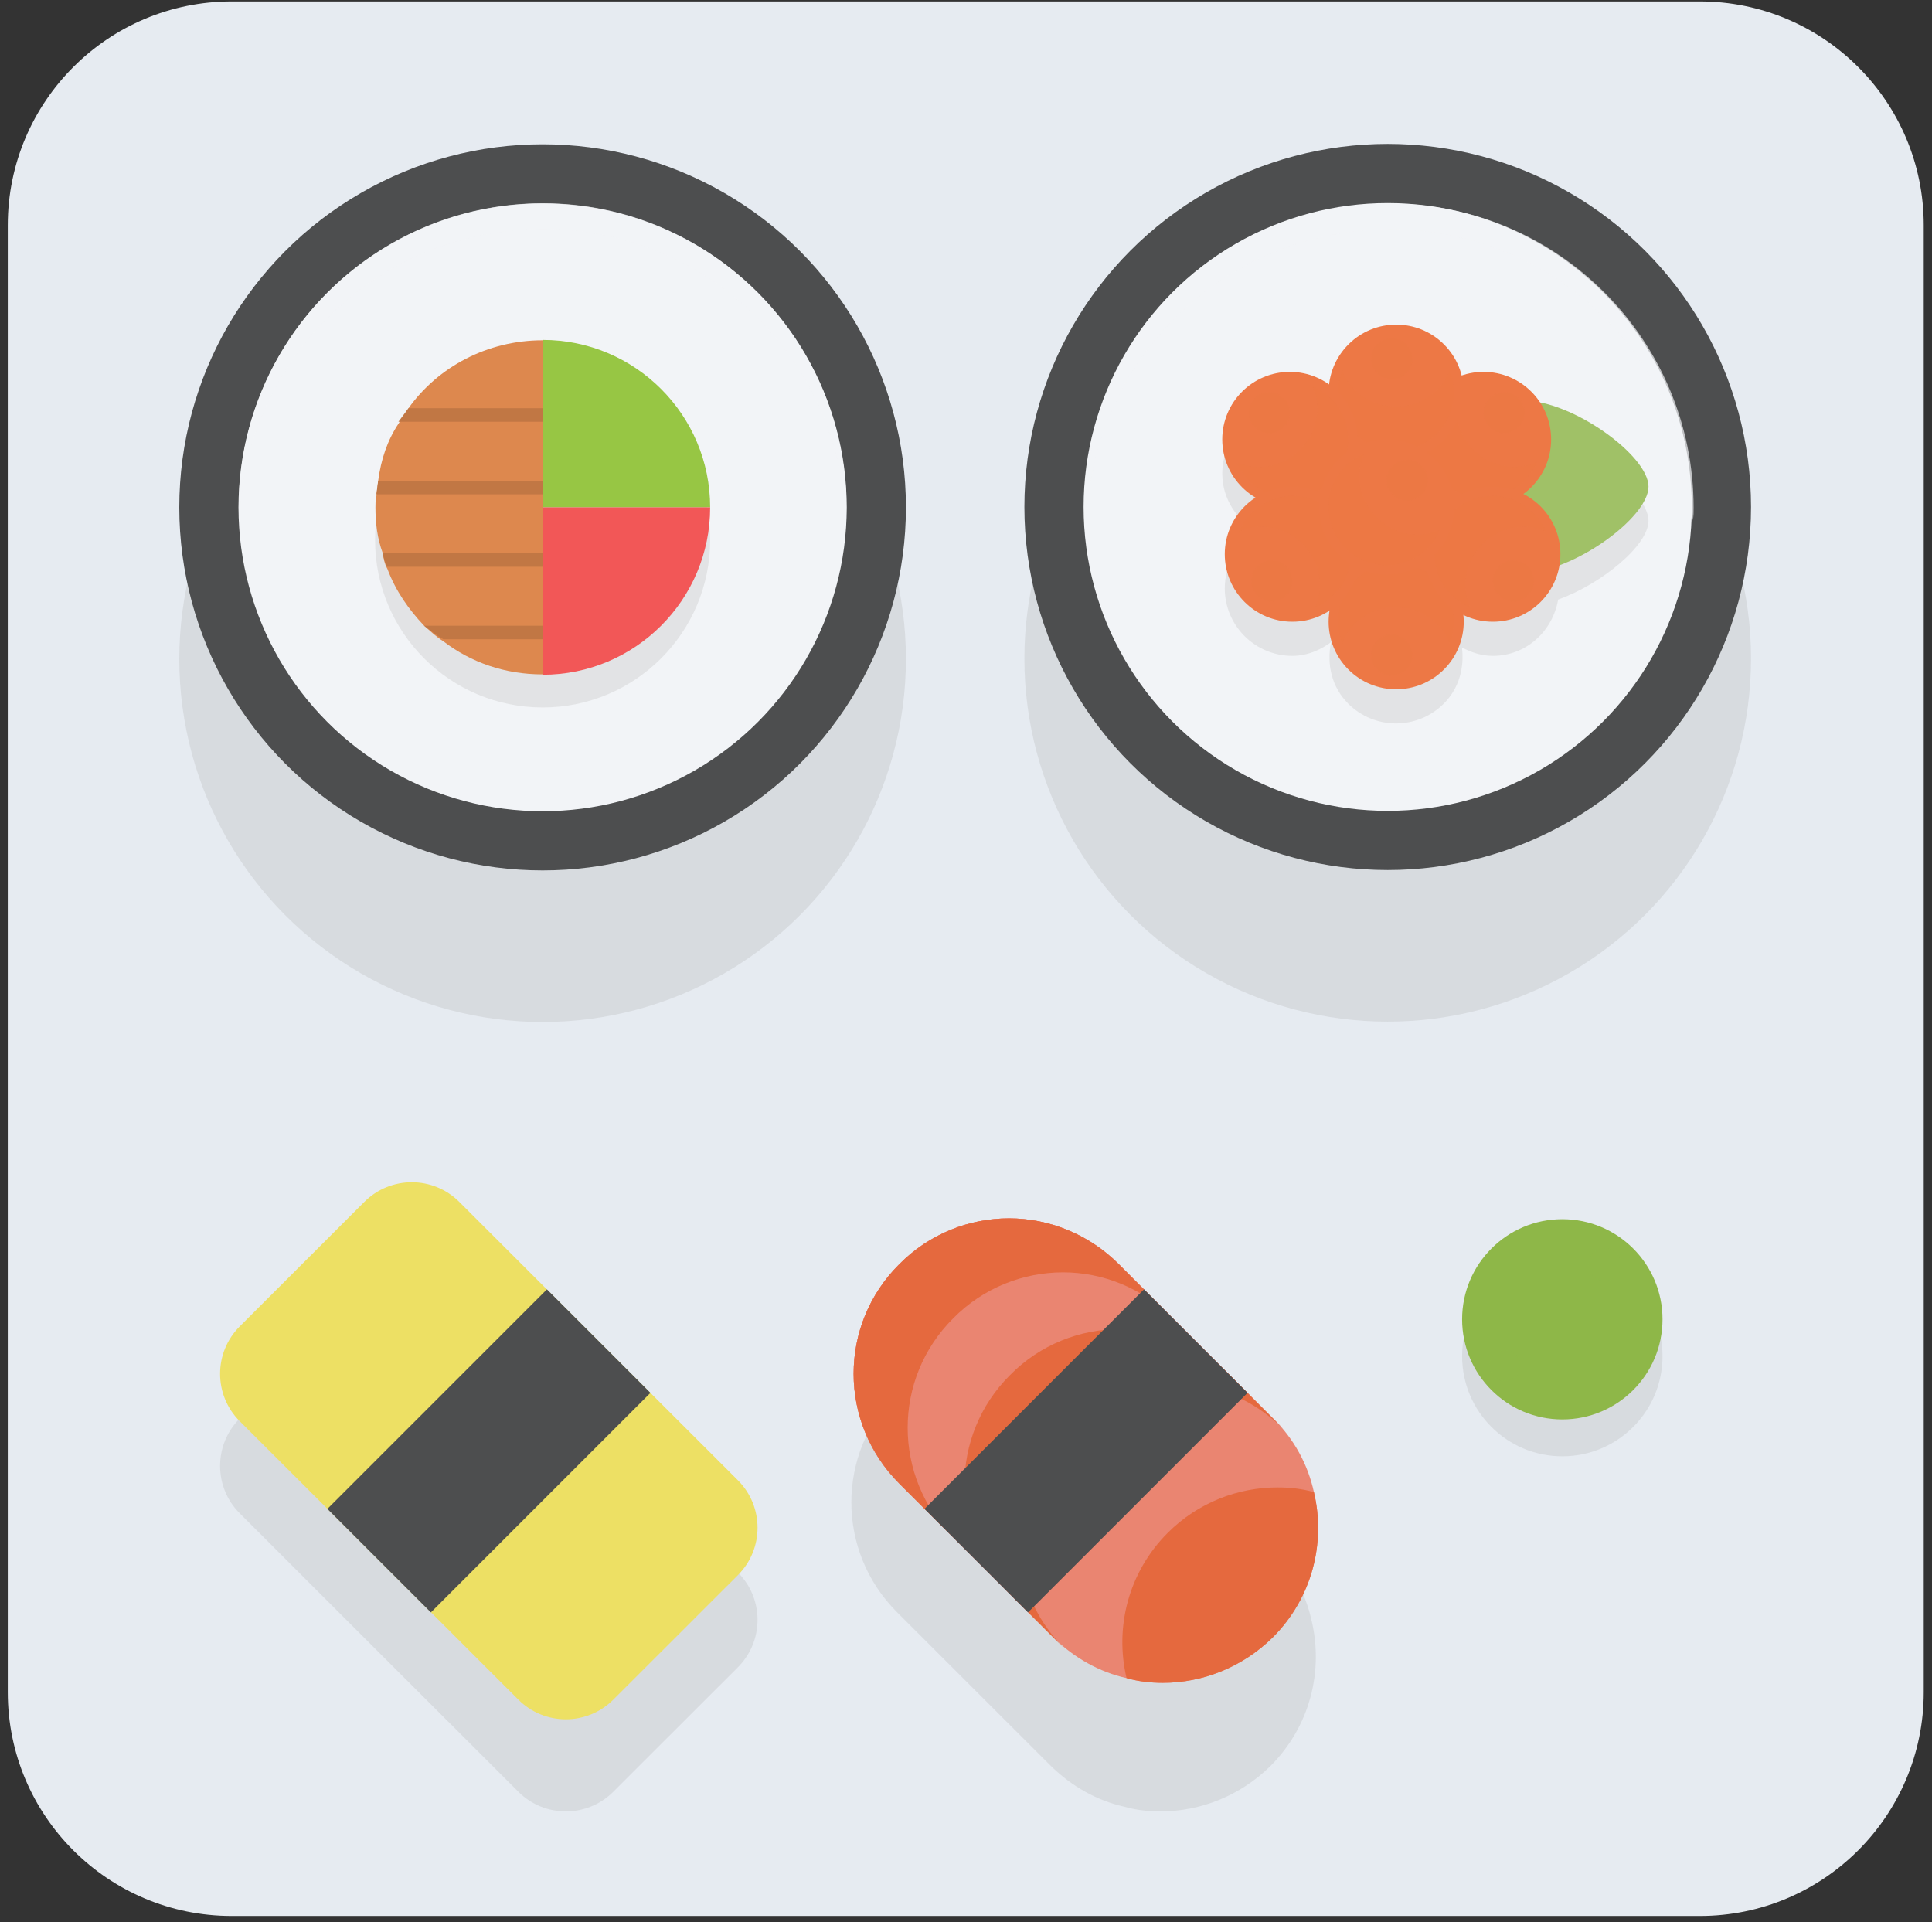 <?xml version="1.0" encoding="UTF-8" standalone="no"?>
<svg width="195px" height="194px" viewBox="0 0 195 194" version="1.1" xmlns="http://www.w3.org/2000/svg" xmlns:xlink="http://www.w3.org/1999/xlink">
    <rect x="0" y="0" width="195" height="194" fill="#333333" stroke="none"/>
    <!-- Generator: Sketch 3.8.3 (29802) - http://www.bohemiancoding.com/sketch -->
    <title>Group</title>
    <desc>Created with Sketch.</desc>
    <defs></defs>
    <g id="Page-1" stroke="none" stroke-width="1" fill="none" fill-rule="evenodd">
        <g id="CTA-Copy" transform="translate(-92, -202)">
            <g id="Group" transform="translate(92, 200)">
                <path d="M171.563,195.379 L23.389,195.379 C10.906,195.379 0.786,185.267 0.786,172.793 L0.786,24.73 C0.786,12.256 10.906,2.144 23.389,2.144 L171.563,2.144 C184.046,2.144 194.166,12.256 194.166,24.73 L194.166,172.793 C194.166,185.267 184.046,195.379 171.563,195.379 L171.563,195.379 Z" id="Shape" fill="#E6EBF1"></path>
                <g transform="translate(17.488, 16.012)">
                    <ellipse id="Oval" fill="#534741" opacity="0.1" cx="37.279" cy="52.497" rx="36.67" ry="36.643"></ellipse>
                    <ellipse id="Oval" fill="#4D4E4F" cx="37.279" cy="37.194" rx="36.67" ry="36.643"></ellipse>
                    <ellipse id="Oval" fill="#F2F4F7" cx="37.279" cy="37.194" rx="30.695" ry="30.672"></ellipse>
                    <path d="M67.94,37.187 C67.94,37.646 67.94,38.029 67.864,38.488 C67.251,22.113 53.851,9.105 37.311,9.105 C20.694,9.105 7.294,22.113 6.681,38.488 C6.605,38.029 6.605,37.646 6.605,37.187 C6.605,20.277 20.311,6.504 37.311,6.504 C54.233,6.504 67.94,20.277 67.94,37.187 L67.94,37.187 Z" id="Shape" fill="#F2F4F7" opacity="0.7"></path>
                    <ellipse id="Oval" fill="#534741" opacity="0.1" cx="37.279" cy="40.493" rx="16.91" ry="16.898"></ellipse>
                    <path d="M37.279,20.334 L37.279,54.054 C33.478,54.054 30.047,52.849 27.266,50.718 C26.525,50.255 25.969,49.699 25.32,49.144 C23.743,47.476 22.446,45.623 21.611,43.4 C21.333,42.937 21.241,42.381 21.148,41.825 C20.592,40.343 20.406,38.768 20.406,37.194 C20.406,36.823 20.406,36.452 20.499,36.082 L20.684,34.507 C20.962,32.376 21.611,30.431 22.724,28.763 L23.743,27.189 C26.71,23.02 31.716,20.334 37.279,20.334 L37.279,20.334 Z" id="Shape" fill="#DD884E"></path>
                    <polygon id="Shape" fill="#C17744" points="22.724 28.557 37.279 28.557 37.279 27.189 23.744 27.189"></polygon>
                    <polygon id="Shape" fill="#C17744" points="20.499 35.876 37.279 35.876 37.279 34.507 20.684 34.507"></polygon>
                    <path d="M37.279,41.825 L37.279,43.194 L21.611,43.194 C21.333,42.791 21.241,42.308 21.148,41.825 L37.279,41.825 L37.279,41.825 Z" id="Shape" fill="#C17744"></path>
                    <path d="M37.279,49.144 L37.279,50.512 L27.266,50.512 C26.525,50.109 25.969,49.626 25.32,49.144 L37.279,49.144 L37.279,49.144 Z" id="Shape" fill="#C17744"></path>
                    <path d="M37.279,20.296 C46.618,20.296 54.189,27.861 54.189,37.194 L37.279,37.194 L37.279,20.296 L37.279,20.296 Z" id="Shape" fill="#97C644"></path>
                    <path d="M37.279,54.091 C46.618,54.091 54.189,46.526 54.189,37.194 L37.279,37.194 L37.279,54.091 L37.279,54.091 Z" id="Shape" fill="#F25757"></path>
                </g>
                <g transform="translate(102.34, 16.012)">
                    <ellipse id="Oval" fill="#534741" opacity="0.1" cx="37.724" cy="52.459" rx="36.67" ry="36.643"></ellipse>
                    <ellipse id="Oval" fill="#4D4E4F" cx="37.724" cy="37.156" rx="36.67" ry="36.643"></ellipse>
                    <ellipse id="Oval" fill="#F2F4F7" cx="37.724" cy="37.156" rx="30.695" ry="30.672"></ellipse>
                    <path d="M68.598,37.22 C68.598,37.679 68.598,38.062 68.521,38.521 C67.909,22.146 54.508,9.138 37.969,9.138 C21.352,9.138 7.951,22.146 7.339,38.521 C7.262,38.062 7.262,37.679 7.262,37.22 C7.262,20.31 20.969,6.537 37.969,6.537 C54.891,6.537 68.598,20.31 68.598,37.22 L68.598,37.22 Z" id="Shape" fill="#F2F4F7" opacity="0.7"></path>
                    <path d="M64.046,38.552 C64.046,35.68 57.716,30.926 52.959,30.06 C51.734,28.24 49.756,26.969 47.397,26.969 C46.573,26.969 45.805,27.17 45.073,27.438 C44.789,26.258 44.305,25.12 43.383,24.199 C40.719,21.537 36.4,21.537 33.736,24.199 C32.56,25.374 31.993,26.882 31.855,28.416 C30.717,27.566 29.377,26.969 27.848,26.969 C24.08,26.969 21.026,30.021 21.026,33.786 C21.026,36.349 22.499,38.498 24.591,39.662 C22.645,40.863 21.278,42.916 21.278,45.369 C21.278,49.134 24.332,52.186 28.1,52.186 C29.585,52.186 30.885,51.614 32.005,50.808 C31.552,52.984 32.045,55.318 33.736,57.007 C36.4,59.669 40.719,59.669 43.383,57.007 C44.935,55.456 45.472,53.359 45.216,51.34 C46.162,51.836 47.192,52.186 48.334,52.186 C51.698,52.186 54.367,49.707 54.926,46.505 C59.292,44.934 64.046,41.04 64.046,38.552 L64.046,38.552 Z M34.55,34.38 C34.604,34.421 34.661,34.452 34.716,34.491 C34.636,34.529 34.576,34.597 34.498,34.638 C34.509,34.55 34.542,34.47 34.55,34.38 L34.55,34.38 Z M34.716,46.715 C34.691,46.733 34.665,46.748 34.64,46.766 C34.646,46.736 34.652,46.706 34.658,46.676 C34.679,46.686 34.695,46.705 34.716,46.715 L34.716,46.715 Z M41.633,45.971 C41.642,46.064 41.676,46.149 41.688,46.241 C41.607,46.198 41.541,46.128 41.458,46.089 C41.516,46.048 41.577,46.013 41.633,45.971 L41.633,45.971 Z" id="Shape" fill="#534741" opacity="0.1"></path>
                    <g transform="translate(20.338, 14.498)">
                        <path d="M43.708,20.607 C43.708,23.774 35.993,29.28 31.2,29.28 C26.407,29.28 22.521,25.397 22.521,20.607 C22.521,15.818 26.407,11.935 31.2,11.935 C35.993,11.935 43.708,17.441 43.708,20.607 L43.708,20.607 Z" id="Shape" fill="#A0C167"></path>
                        <g transform="translate(19.561, 7.249)" fill="#ED7845">
                            <ellipse id="Oval" cx="7.497" cy="8.592" rx="6.822" ry="6.817"></ellipse>
                            <path d="M12.877,10.86 C11.953,13.044 9.851,14.472 7.497,14.472 C4.218,14.472 1.612,11.868 1.612,8.592 C1.612,6.156 3.041,4.14 5.227,3.215 C4.891,3.887 4.723,4.644 4.723,5.484 C4.723,8.676 7.413,11.364 10.608,11.364 C11.448,11.364 12.205,11.196 12.877,10.86 L12.877,10.86 Z" id="Shape" opacity="0.2"></path>
                            <ellipse id="Oval" opacity="0.5" cx="9.568" cy="5.895" rx="2.071" ry="2.069"></ellipse>
                        </g>
                        <g transform="translate(7.254, 0)" fill="#ED7845">
                            <ellipse id="Oval" transform="translate(10.987, 11.074) rotate(-45) translate(-10.987, -11.074) " cx="10.987" cy="11.074" rx="6.822" ry="6.817"></ellipse>
                            <path d="M16.376,8.877 C17.268,11.075 16.792,13.57 15.128,15.233 C12.809,17.549 9.124,17.549 6.805,15.233 C5.081,13.51 4.665,11.075 5.557,8.877 C5.795,9.59 6.211,10.243 6.805,10.837 C9.064,13.094 12.869,13.094 15.128,10.837 C15.722,10.243 16.138,9.59 16.376,8.877 L16.376,8.877 Z" id="Shape" opacity="0.2"></path>
                            <ellipse id="Oval" opacity="0.5" transform="translate(10.543, 7.704) rotate(-45) translate(-10.543, -7.704) " cx="10.543" cy="7.704" rx="2.071" ry="2.069"></ellipse>
                        </g>
                        <g transform="translate(7.254, 23.949)" fill="#ED7845">
                            <ellipse id="Oval" transform="translate(10.987, 10.291) rotate(-45) translate(-10.987, -10.291) " cx="10.987" cy="10.291" rx="6.822" ry="6.817"></ellipse>
                            <path d="M16.376,12.489 C17.268,10.292 16.792,7.797 15.128,6.134 C12.809,3.817 9.124,3.817 6.805,6.134 C5.081,7.856 4.665,10.292 5.557,12.49 C5.795,11.777 6.211,11.123 6.805,10.529 C9.064,8.272 12.869,8.272 15.128,10.529 C15.722,11.123 16.138,11.777 16.376,12.489 L16.376,12.489 Z" id="Shape" opacity="0.2"></path>
                            <ellipse id="Oval" opacity="0.5" transform="translate(10.543, 13.661) rotate(-45) translate(-10.543, -13.661) " cx="10.543" cy="13.661" rx="2.071" ry="2.069"></ellipse>
                        </g>
                        <g transform="translate(19.561, 20.325)" fill="#ED7845">
                            <ellipse id="Oval" cx="8.434" cy="7.099" rx="6.822" ry="6.817"></ellipse>
                            <path d="M13.815,4.831 C12.89,2.647 10.788,1.219 8.435,1.219 C5.156,1.219 2.55,3.823 2.55,7.099 C2.55,9.535 3.979,11.552 6.165,12.476 C5.828,11.804 5.66,11.048 5.66,10.208 C5.66,7.015 8.35,4.327 11.545,4.327 C12.385,4.327 13.142,4.495 13.815,4.831 L13.815,4.831 Z" id="Shape" opacity="0.2"></path>
                            <ellipse id="Oval" opacity="0.5" cx="10.505" cy="9.796" rx="2.071" ry="2.069"></ellipse>
                        </g>
                        <g transform="translate(0, 7.249)" fill="#ED7845">
                            <ellipse id="Oval" cx="7.509" cy="8.592" rx="6.822" ry="6.817"></ellipse>
                            <path d="M2.129,10.86 C3.054,13.044 5.155,14.472 7.509,14.472 C10.788,14.472 13.394,11.868 13.394,8.592 C13.394,6.156 11.965,4.14 9.779,3.215 C10.115,3.887 10.284,4.644 10.284,5.484 C10.284,8.676 7.593,11.364 4.399,11.364 C3.558,11.364 2.801,11.196 2.129,10.86 L2.129,10.86 Z" id="Shape" opacity="0.2"></path>
                            <ellipse id="Oval" opacity="0.5" cx="5.438" cy="5.895" rx="2.071" ry="2.069"></ellipse>
                        </g>
                        <g transform="translate(0, 20.325)" fill="#ED7845">
                            <ellipse id="Oval" cx="7.762" cy="7.099" rx="6.822" ry="6.817"></ellipse>
                            <path d="M2.381,4.831 C3.306,2.647 5.408,1.219 7.761,1.219 C11.04,1.219 13.646,3.823 13.646,7.099 C13.646,9.535 12.217,11.552 10.031,12.476 C10.368,11.804 10.536,11.048 10.536,10.208 C10.536,7.015 7.846,4.327 4.651,4.327 C3.81,4.327 3.054,4.495 2.381,4.831 L2.381,4.831 Z" id="Shape" opacity="0.2"></path>
                            <ellipse id="Oval" opacity="0.5" cx="5.691" cy="9.796" rx="2.071" ry="2.069"></ellipse>
                        </g>
                        <g transform="translate(8.679, 14.498)" fill="#ED7845">
                            <ellipse id="Oval" cx="8.604" cy="8.16" rx="6.822" ry="6.817"></ellipse>
                            <path d="M13.984,10.428 C13.06,12.612 10.958,14.04 8.604,14.04 C5.326,14.04 2.72,11.436 2.72,8.16 C2.72,5.724 4.149,3.708 6.334,2.783 C5.998,3.455 5.83,4.212 5.83,5.052 C5.83,8.244 8.52,10.932 11.715,10.932 C12.555,10.932 13.312,10.764 13.984,10.428 L13.984,10.428 Z" id="Shape" opacity="0.2"></path>
                            <ellipse id="Oval" opacity="0.5" cx="10.675" cy="5.463" rx="2.071" ry="2.069"></ellipse>
                        </g>
                    </g>
                </g>
                <g transform="translate(21.116, 121.124)">
                    <path d="M53.36,39.579 L44.527,30.753 L44.527,30.753 L34.072,20.306 L34.072,20.306 L25.239,11.48 C22.593,8.836 18.304,8.836 15.658,11.48 L3.083,24.045 C0.437,26.689 0.437,30.976 3.083,33.619 L11.915,42.446 L22.371,52.893 L31.204,61.719 C33.849,64.363 38.139,64.363 40.785,61.719 L53.36,49.153 C56.006,46.51 56.006,42.223 53.36,39.579 L53.36,39.579 Z" id="Shape" fill="#534741" opacity="0.1"></path>
                    <g>
                        <path d="M31.204,52.421 L3.083,24.321 C0.437,21.678 0.437,17.391 3.083,14.747 L15.658,2.181 C18.304,-0.462 22.594,-0.462 25.239,2.181 L53.36,30.281 C56.006,32.925 56.006,37.212 53.36,39.855 L40.785,52.421 C38.139,55.065 33.849,55.065 31.204,52.421 L31.204,52.421 Z" id="Shape" fill="#EDE064"></path>
                        <rect id="Rectangle-path" fill="#4D4E4F" transform="translate(28.232, 27.312) rotate(-45) translate(-28.232, -27.312) " x="12.564" y="19.924" width="31.334" height="14.775"></rect>
                    </g>
                </g>
                <g transform="translate(84.204, 124.748)">
                    <path d="M48.182,40.834 C47.576,38.066 46.191,35.471 44.027,33.352 L41.863,31.19 L28.491,17.827 C25.418,14.757 21.393,13.2 17.412,13.2 C13.387,13.2 9.362,14.757 6.333,17.827 C0.188,23.925 0.188,33.828 6.333,39.969 L11.786,45.418 L19.705,53.332 L21.869,55.494 C23.99,57.57 26.543,58.997 29.27,59.602 C30.482,59.948 31.693,60.078 32.948,60.078 C36.93,60.078 40.955,58.521 44.027,55.494 C48.009,51.515 49.394,45.937 48.182,40.834 L48.182,40.834 Z" id="Shape" fill="#534741" opacity="0.1"></path>
                    <path d="M44.259,42.514 C41.186,45.541 37.161,47.098 33.18,47.098 C31.925,47.098 30.713,46.968 29.501,46.622 C26.775,46.016 24.221,44.59 22.101,42.514 L6.564,26.989 C0.419,20.848 0.419,10.945 6.564,4.847 C9.594,1.777 13.619,0.22 17.643,0.22 C21.625,0.22 25.65,1.777 28.722,4.847 L44.259,20.372 C46.423,22.491 47.807,25.086 48.413,27.854 C49.625,32.957 48.24,38.535 44.259,42.514 L44.259,42.514 Z" id="Shape" fill="#EA8571"></path>
                    <g id="Shape">
                        <path d="M44.259,42.514 C41.186,45.541 37.161,47.098 33.18,47.098 C31.925,47.098 30.713,46.968 29.501,46.622 C28.289,41.519 29.674,35.94 33.656,31.962 C36.729,28.891 40.753,27.378 44.735,27.378 C45.99,27.378 47.202,27.508 48.413,27.854 C49.625,32.957 48.24,38.535 44.259,42.514 L44.259,42.514 Z" fill="#E5693E"></path>
                        <path d="M42.095,18.21 C39.022,15.183 34.998,13.626 31.016,13.626 C26.991,13.626 23.01,15.183 19.937,18.21 C13.792,24.308 13.792,34.211 19.937,40.351 L6.564,26.989 C0.419,20.848 0.419,10.945 6.564,4.847 C9.594,1.777 13.618,0.22 17.643,0.22 C21.625,0.22 25.65,1.777 28.722,4.847 L42.095,18.21 L42.095,18.21 Z" fill="#EA8571"></path>
                        <path d="M34.132,10.296 C31.059,7.226 27.078,5.669 23.096,5.669 C19.072,5.669 15.046,7.226 12.017,10.296 C5.872,16.394 5.872,26.297 12.017,32.438 L6.564,26.989 C0.419,20.848 0.419,10.945 6.564,4.847 C9.594,1.777 13.618,0.22 17.643,0.22 C21.625,0.22 25.65,1.777 28.722,4.847 L34.132,10.296 L34.132,10.296 Z" fill="#E5693E"></path>
                        <path d="M45.319,21.475 C42.246,18.404 38.265,16.848 34.283,16.848 C30.259,16.848 26.234,18.404 23.204,21.475 C17.059,27.572 17.059,37.475 23.204,43.616 L17.751,38.167 C11.606,32.027 11.606,22.123 17.751,16.026 C20.781,12.955 24.806,11.399 28.83,11.399 C32.812,11.399 36.836,12.955 39.909,16.026 L45.319,21.475 L45.319,21.475 Z" fill="#E5693E"></path>
                    </g>
                    <rect id="Rectangle-path" fill="#4D4E4F" transform="translate(25.409, 23.687) rotate(-45) translate(-25.409, -23.687) " x="9.742" y="16.3" width="31.334" height="14.775"></rect>
                </g>
                <g transform="translate(145.866, 124.748)" id="Oval">
                    <ellipse fill="#534741" opacity="0.1" cx="11.821" cy="14.131" rx="10.114" ry="10.106"></ellipse>
                    <ellipse fill="#8EB748" cx="11.821" cy="10.408" rx="10.114" ry="10.106"></ellipse>
                    <ellipse fill="#8EB748" opacity="0.6" cx="16.102" cy="4.888" rx="1.665" ry="1.663"></ellipse>
                    <ellipse fill="#8EB748" opacity="0.3" cx="16.859" cy="15.757" rx="0.988" ry="0.987"></ellipse>
                    <ellipse fill="#8EB748" opacity="0.3" cx="6.03" cy="15.086" rx="1.54" ry="1.539"></ellipse>
                </g>
            </g>
        </g>
    </g>
</svg>